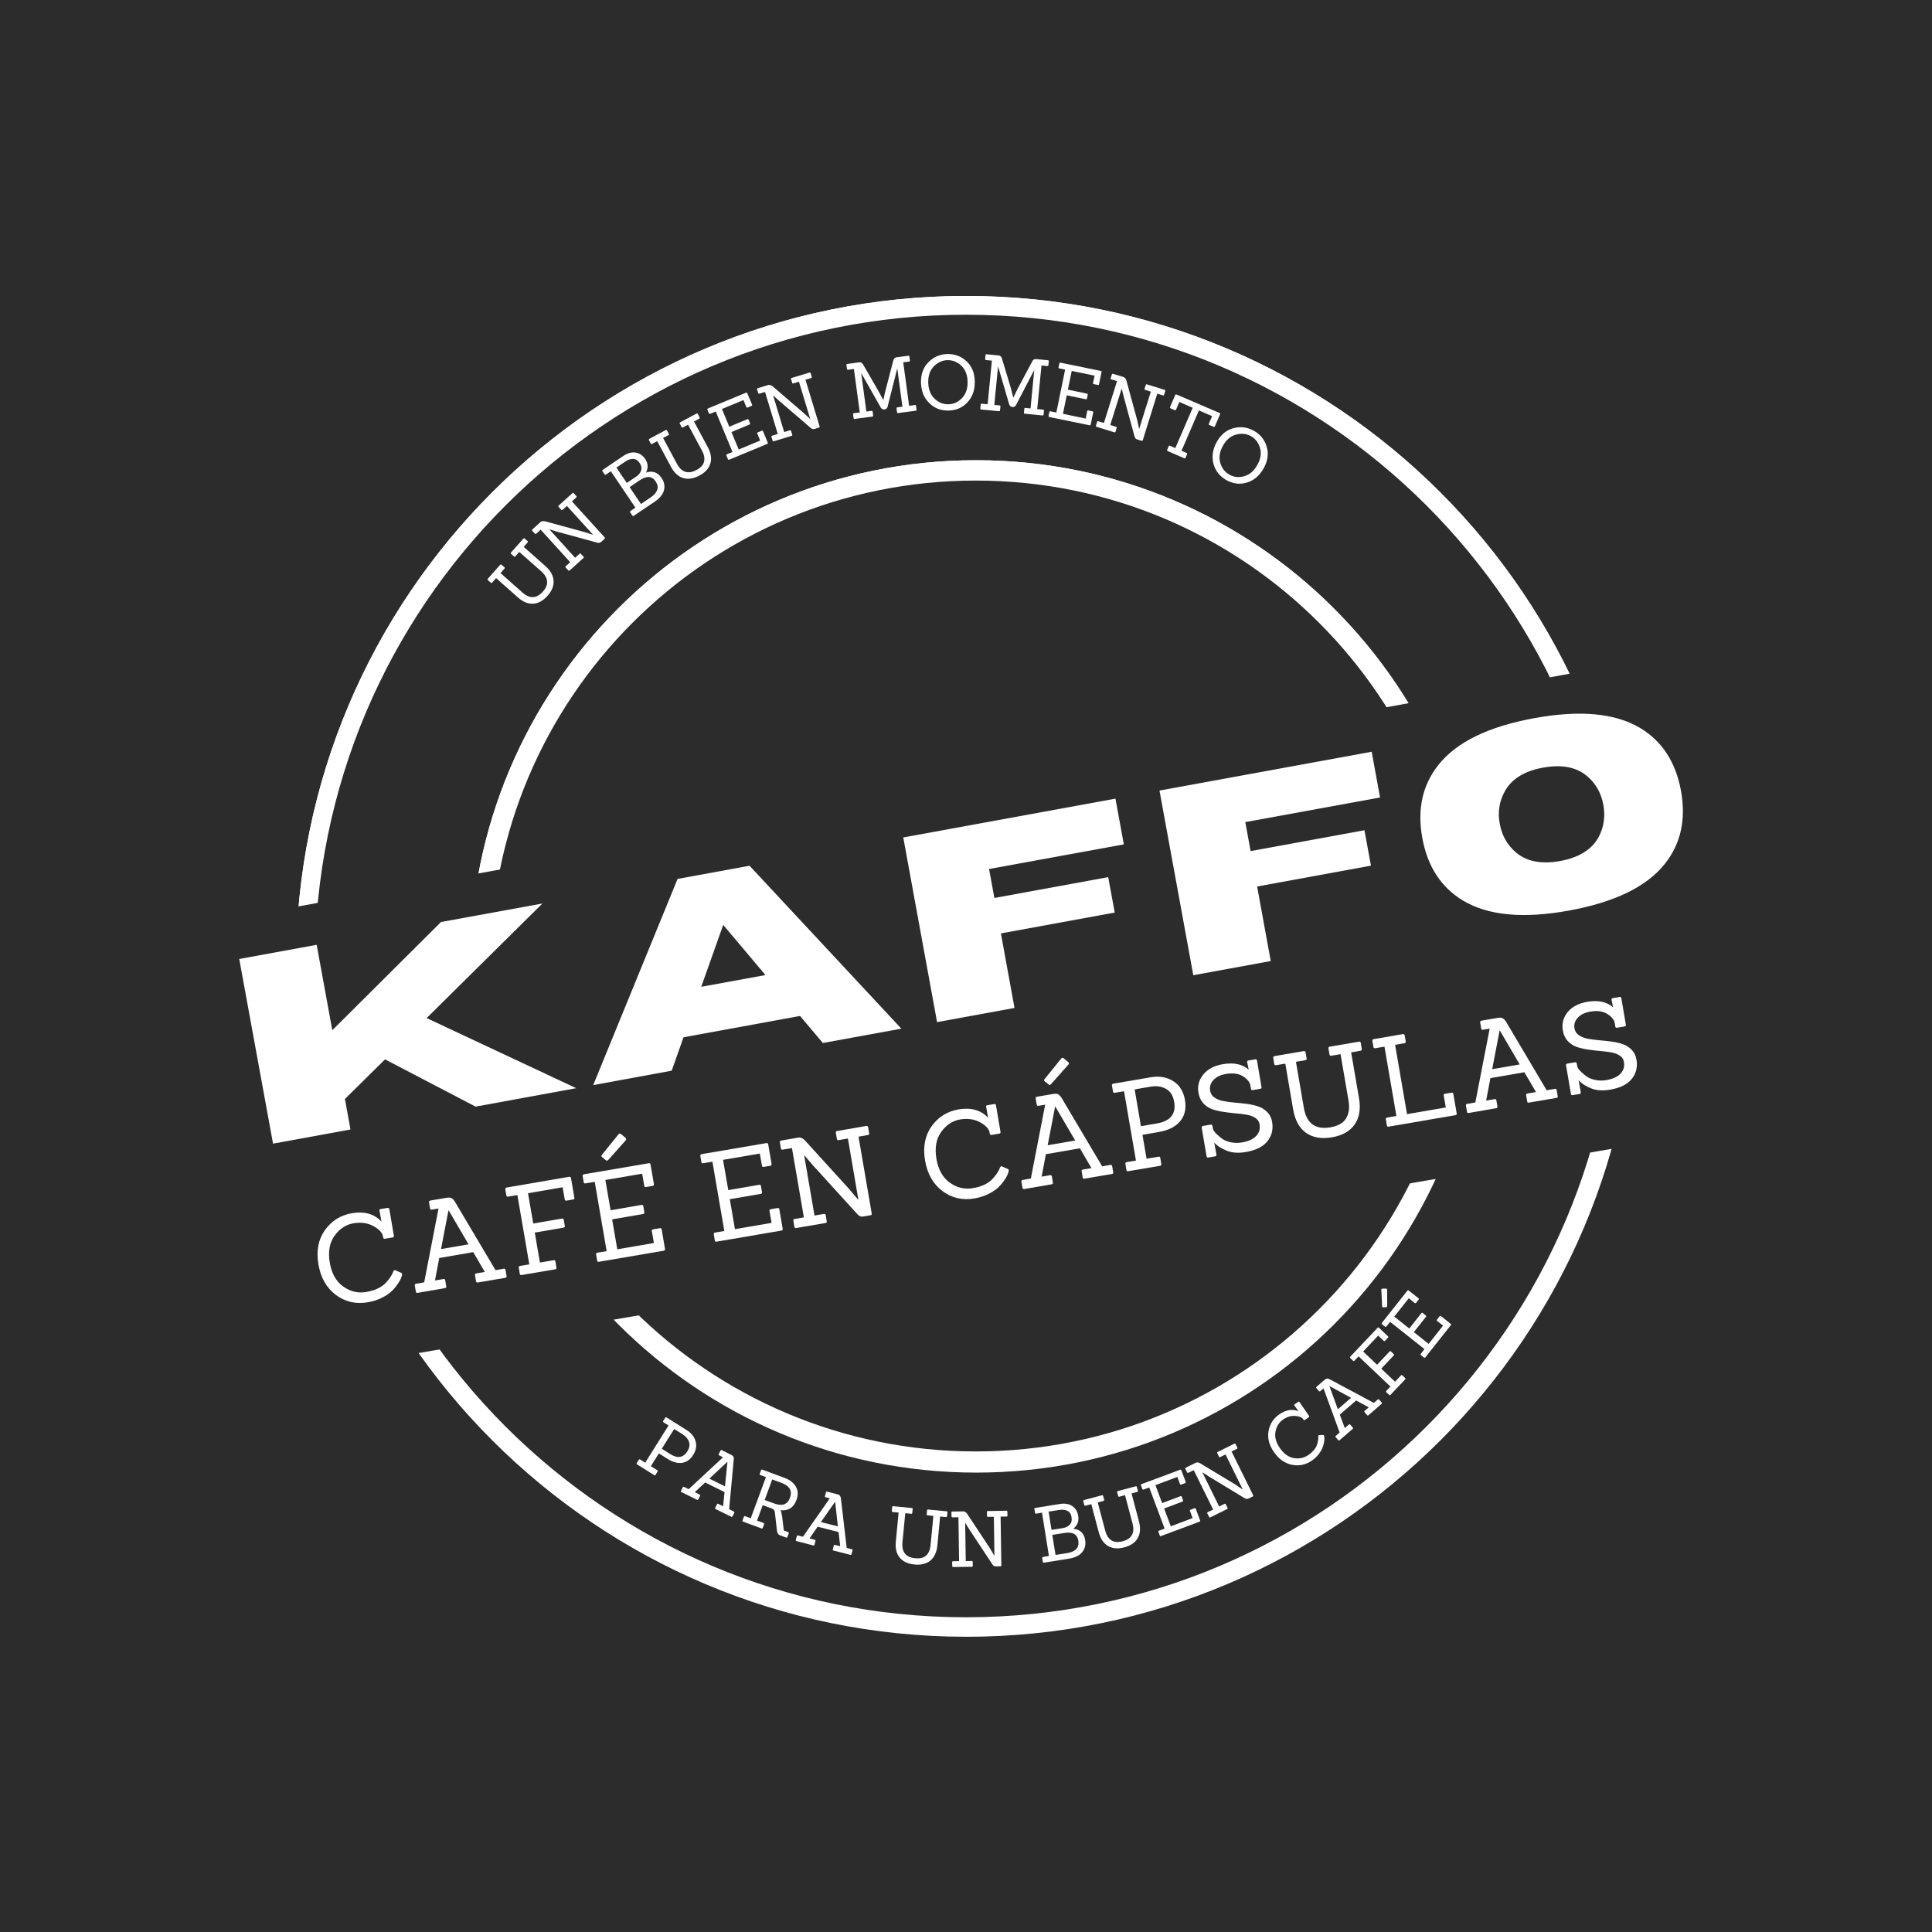 <svg className="logo-image" xmlns="http://www.w3.org/2000/svg" xmlns:xlink="http://www.w3.org/1999/xlink" width="100%" zoomAndPan="magnify" viewBox="0 0 375 375" height="100%" preserveAspectRatio="xMidYMid meet" version="1.0"><defs><g/><clipPath id="02d618a2ef"><path d="M 57.445 57.445 L 317.555 57.445 L 317.555 317.555 L 57.445 317.555 Z M 57.445 57.445 " clip-rule="nonzero"/></clipPath><clipPath id="7823b05b9f"><path d="M 187.5 57.445 C 115.672 57.445 57.445 115.672 57.445 187.5 C 57.445 259.328 115.672 317.555 187.5 317.555 C 259.328 317.555 317.555 259.328 317.555 187.5 C 317.555 115.672 259.328 57.445 187.5 57.445 " clip-rule="nonzero"/></clipPath><clipPath id="0a4b2093aa"><path d="M 57.445 57.445 L 317.695 57.445 L 317.695 317.695 L 57.445 317.695 Z M 57.445 57.445 " clip-rule="nonzero"/></clipPath><clipPath id="2026eec6b8"><path d="M 187.57 57.445 C 115.703 57.445 57.445 115.703 57.445 187.57 C 57.445 259.434 115.703 317.695 187.57 317.695 C 259.434 317.695 317.695 259.434 317.695 187.57 C 317.695 115.703 259.434 57.445 187.57 57.445 " clip-rule="nonzero"/></clipPath><clipPath id="5a18024ef4"><path d="M 61.09 61.09 L 313.91 61.09 L 313.91 313.91 L 61.09 313.91 Z M 61.09 61.09 " clip-rule="nonzero"/></clipPath><clipPath id="2dbbc0a827"><path d="M 187.5 61.09 C 117.688 61.09 61.09 117.688 61.09 187.5 C 61.09 257.312 117.688 313.91 187.5 313.91 C 257.312 313.91 313.91 257.312 313.91 187.5 C 313.91 117.688 257.312 61.09 187.5 61.09 " clip-rule="nonzero"/></clipPath><clipPath id="97d26e69c8"><path d="M 91.23 89.332 L 287.566 89.332 L 287.566 285.668 L 91.23 285.668 Z M 91.23 89.332 " clip-rule="nonzero"/></clipPath><clipPath id="a287e12c35"><path d="M 189.398 89.332 C 135.184 89.332 91.23 133.285 91.23 187.5 C 91.23 241.715 135.184 285.668 189.398 285.668 C 243.617 285.668 287.566 241.715 287.566 187.5 C 287.566 133.285 243.617 89.332 189.398 89.332 " clip-rule="nonzero"/></clipPath><clipPath id="b5bcea739f"><path d="M 91.23 89.332 L 287.73 89.332 L 287.73 285.832 L 91.23 285.832 Z M 91.23 89.332 " clip-rule="nonzero"/></clipPath><clipPath id="221cc08c8b"><path d="M 189.48 89.332 C 135.219 89.332 91.23 133.32 91.23 187.582 C 91.23 241.844 135.219 285.832 189.48 285.832 C 243.742 285.832 287.73 241.844 287.73 187.582 C 287.73 133.32 243.742 89.332 189.48 89.332 " clip-rule="nonzero"/></clipPath><clipPath id="89c61ec192"><path d="M 95.176 93.277 L 283.621 93.277 L 283.621 281.723 L 95.176 281.723 Z M 95.176 93.277 " clip-rule="nonzero"/></clipPath><clipPath id="3d2d7dc83f"><path d="M 189.398 93.277 C 137.363 93.277 95.176 135.461 95.176 187.5 C 95.176 239.539 137.363 281.723 189.398 281.723 C 241.438 281.723 283.621 239.539 283.621 187.5 C 283.621 135.461 241.438 93.277 189.398 93.277 " clip-rule="nonzero"/></clipPath></defs><rect x="-37.5" width="450" fill="#ffffff" y="-37.5" height="450" fill-opacity="1"/><rect x="-37.5" width="450" fill="#2c2c2c" y="-37.5" height="450" fill-opacity="1"/><g clip-path="url(#02d618a2ef)"><g clip-path="url(#7823b05b9f)"><path fill="#ffffff" d="M 57.445 57.445 L 317.555 57.445 L 317.555 317.555 L 57.445 317.555 Z M 57.445 57.445 " fill-opacity="1" fill-rule="nonzero"/></g></g><g clip-path="url(#0a4b2093aa)"><g clip-path="url(#2026eec6b8)"><path stroke-linecap="butt" transform="matrix(0.75, 0, 0, 0.75, 57.444, 57.444)" fill="none" stroke-linejoin="miter" d="M 173.407 0.001 C 77.636 0.001 0.001 77.636 0.001 173.407 C 0.001 269.173 77.636 346.814 173.407 346.814 C 269.173 346.814 346.814 269.173 346.814 173.407 C 346.814 77.636 269.173 0.001 173.407 0.001 " stroke="#ffffff" stroke-width="10" stroke-opacity="1" stroke-miterlimit="4"/></g></g><g clip-path="url(#5a18024ef4)"><g clip-path="url(#2dbbc0a827)"><path fill="#2c2c2c" d="M 61.09 61.09 L 313.91 61.09 L 313.91 313.91 L 61.09 313.91 Z M 61.09 61.09 " fill-opacity="1" fill-rule="nonzero"/></g></g><g fill="#ffffff" fill-opacity="1"><g transform="translate(102.152, 120.146)"><g><path d="M 2.938 -9.219 L -1.359 -13.016 L -2.125 -12.156 C -2.195 -12.062 -2.281 -12.055 -2.375 -12.141 L -2.953 -12.641 C -3.035 -12.711 -3.039 -12.797 -2.969 -12.891 L -0.578 -15.594 C -0.492 -15.688 -0.41 -15.695 -0.328 -15.625 L 0.25 -15.125 C 0.344 -15.039 0.348 -14.953 0.266 -14.859 L -0.5 -14 L 3.703 -10.281 C 4.703 -9.383 5.234 -8.438 5.297 -7.438 C 5.367 -6.445 4.977 -5.469 4.125 -4.5 C 3.27 -3.539 2.344 -3.031 1.344 -2.969 C 0.344 -2.906 -0.656 -3.32 -1.656 -4.219 L -5.859 -7.938 L -6.609 -7.078 C -6.703 -6.973 -6.797 -6.961 -6.891 -7.047 L -7.469 -7.547 C -7.551 -7.617 -7.547 -7.707 -7.453 -7.812 L -5.078 -10.516 C -4.992 -10.609 -4.91 -10.617 -4.828 -10.547 L -4.25 -10.047 C -4.156 -9.961 -4.148 -9.875 -4.234 -9.781 L -5 -8.906 L -0.766 -5.156 C 0.672 -3.883 2.004 -3.941 3.234 -5.328 C 3.848 -6.023 4.113 -6.703 4.031 -7.359 C 3.957 -8.016 3.594 -8.633 2.938 -9.219 Z M 2.938 -9.219 "/></g></g></g><g fill="#ffffff" fill-opacity="1"><g transform="translate(109.897, 111.341)"><g><path d="M 7.438 -6.75 L 6.844 -6.203 C 6.695 -6.078 6.562 -6.004 6.438 -5.984 C 6.312 -5.961 6.148 -5.977 5.953 -6.031 L -1.812 -8.156 L -3.188 -8.578 L -3.219 -8.547 L 1.734 -3.078 L 2.594 -3.859 C 2.688 -3.941 2.773 -3.938 2.859 -3.844 L 3.359 -3.297 C 3.441 -3.203 3.438 -3.113 3.344 -3.031 L 0.688 -0.625 C 0.582 -0.531 0.488 -0.531 0.406 -0.625 L -0.094 -1.172 C -0.176 -1.266 -0.164 -1.359 -0.062 -1.453 L 0.781 -2.219 L -4.953 -8.531 L -5.797 -7.766 C -5.898 -7.672 -5.992 -7.672 -6.078 -7.766 L -6.594 -8.328 C -6.664 -8.41 -6.648 -8.5 -6.547 -8.594 L -5 -10 C -4.781 -10.188 -4.477 -10.238 -4.094 -10.156 L 3.578 -8.062 L 5.172 -7.547 L 5.203 -7.562 L 0.141 -13.141 L -0.719 -12.375 C -0.801 -12.289 -0.883 -12.297 -0.969 -12.391 L -1.484 -12.953 C -1.555 -13.035 -1.551 -13.117 -1.469 -13.203 L 1.219 -15.625 C 1.301 -15.707 1.379 -15.707 1.453 -15.625 L 1.969 -15.062 C 2.051 -14.969 2.051 -14.879 1.969 -14.797 L 1.109 -14.031 L 7.469 -7.031 C 7.551 -6.938 7.539 -6.844 7.438 -6.75 Z M 7.438 -6.75 "/></g></g></g><g fill="#ffffff" fill-opacity="1"><g transform="translate(118.841, 103.407)"><g/></g></g><g fill="#ffffff" fill-opacity="1"><g transform="translate(122.253, 100.628)"><g><path d="M 4.781 -3.219 L 0.766 -0.516 C 0.648 -0.441 0.555 -0.457 0.484 -0.562 L 0.062 -1.188 C 0 -1.289 0.023 -1.379 0.141 -1.453 L 1.078 -2.094 L -3.688 -9.156 L -4.625 -8.516 C -4.738 -8.441 -4.832 -8.457 -4.906 -8.562 L -5.328 -9.188 C -5.391 -9.281 -5.363 -9.363 -5.25 -9.438 L -1.25 -12.141 C -0.414 -12.691 0.375 -12.906 1.125 -12.781 C 1.875 -12.664 2.492 -12.25 2.984 -11.531 C 3.547 -10.688 3.598 -9.812 3.141 -8.906 C 4.41 -9.312 5.414 -8.961 6.156 -7.859 C 6.676 -7.086 6.832 -6.297 6.625 -5.484 C 6.426 -4.672 5.812 -3.914 4.781 -3.219 Z M 2.156 -2.812 L 4.062 -4.094 C 4.719 -4.539 5.133 -5.023 5.312 -5.547 C 5.5 -6.066 5.395 -6.617 5 -7.203 C 4.301 -8.242 3.281 -8.316 1.938 -7.422 L -0.047 -6.078 Z M -0.594 -6.891 L 1.312 -8.172 C 1.738 -8.473 2.031 -8.852 2.188 -9.312 C 2.344 -9.77 2.242 -10.254 1.891 -10.766 C 1.547 -11.285 1.125 -11.547 0.625 -11.547 C 0.133 -11.555 -0.352 -11.395 -0.844 -11.062 L -2.609 -9.875 Z M -0.594 -6.891 "/></g></g></g><g fill="#ffffff" fill-opacity="1"><g transform="translate(130.316, 95.104)"><g><path d="M 5.953 -7.609 L 3.234 -12.672 L 2.219 -12.141 C 2.113 -12.078 2.035 -12.098 1.984 -12.203 L 1.625 -12.891 C 1.562 -12.984 1.582 -13.062 1.688 -13.125 L 4.875 -14.828 C 4.977 -14.879 5.062 -14.859 5.125 -14.766 L 5.484 -14.078 C 5.535 -13.973 5.508 -13.895 5.406 -13.844 L 4.391 -13.297 L 7.047 -8.344 C 7.68 -7.164 7.852 -6.098 7.562 -5.141 C 7.281 -4.18 6.57 -3.398 5.438 -2.797 C 4.301 -2.191 3.254 -2.031 2.297 -2.312 C 1.336 -2.602 0.539 -3.336 -0.094 -4.516 L -2.75 -9.469 L -3.75 -8.938 C -3.863 -8.875 -3.945 -8.895 -4 -9 L -4.359 -9.688 C -4.422 -9.781 -4.395 -9.859 -4.281 -9.922 L -1.109 -11.625 C -1.004 -11.676 -0.922 -11.656 -0.859 -11.562 L -0.5 -10.875 C -0.445 -10.77 -0.473 -10.691 -0.578 -10.641 L -1.609 -10.094 L 1.062 -5.109 C 1.969 -3.422 3.234 -3.008 4.859 -3.875 C 5.691 -4.32 6.188 -4.863 6.344 -5.5 C 6.5 -6.133 6.367 -6.836 5.953 -7.609 Z M 5.953 -7.609 "/></g></g></g><g fill="#ffffff" fill-opacity="1"><g transform="translate(140.708, 89.574)"><g><path d="M 8.203 -3.406 L 0.844 -0.359 C 0.719 -0.305 0.629 -0.336 0.578 -0.453 L 0.297 -1.141 C 0.242 -1.266 0.281 -1.352 0.406 -1.406 L 1.469 -1.844 L -1.781 -9.703 L -2.844 -9.266 C -2.969 -9.211 -3.055 -9.242 -3.109 -9.359 L -3.406 -10.062 C -3.445 -10.164 -3.406 -10.242 -3.281 -10.297 L 4.078 -13.344 C 4.203 -13.395 4.285 -13.367 4.328 -13.266 L 5.266 -11.031 C 5.305 -10.914 5.266 -10.832 5.141 -10.781 L 4.391 -10.469 C 4.273 -10.414 4.195 -10.445 4.156 -10.562 L 3.594 -11.922 L -0.578 -10.188 L 0.844 -6.75 L 4.344 -8.203 C 4.457 -8.254 4.535 -8.227 4.578 -8.125 L 4.875 -7.422 C 4.914 -7.305 4.879 -7.223 4.766 -7.172 L 1.266 -5.719 L 2.672 -2.328 L 6.844 -4.062 L 6.281 -5.406 C 6.238 -5.52 6.273 -5.602 6.391 -5.656 L 7.141 -5.969 C 7.266 -6.02 7.348 -5.988 7.391 -5.875 L 8.312 -3.656 C 8.363 -3.539 8.328 -3.457 8.203 -3.406 Z M 8.203 -3.406 "/></g></g></g><g fill="#ffffff" fill-opacity="1"><g transform="translate(149.322, 85.91)"><g><path d="M 9.609 -2.906 L 8.844 -2.672 C 8.656 -2.617 8.5 -2.609 8.375 -2.641 C 8.25 -2.68 8.113 -2.77 7.969 -2.906 L 1.875 -8.141 L 0.781 -9.125 L 0.75 -9.109 L 2.891 -2.047 L 4 -2.391 C 4.113 -2.422 4.191 -2.375 4.234 -2.25 L 4.453 -1.531 C 4.484 -1.414 4.441 -1.344 4.328 -1.312 L 0.875 -0.266 C 0.75 -0.223 0.672 -0.258 0.641 -0.375 L 0.422 -1.094 C 0.379 -1.219 0.422 -1.301 0.547 -1.344 L 1.641 -1.672 L -0.828 -9.828 L -1.922 -9.5 C -2.047 -9.457 -2.125 -9.492 -2.156 -9.609 L -2.375 -10.344 C -2.414 -10.445 -2.375 -10.52 -2.25 -10.562 L -0.234 -11.172 C 0.047 -11.254 0.344 -11.172 0.656 -10.922 L 6.688 -5.734 L 7.922 -4.594 L 7.938 -4.609 L 5.75 -11.828 L 4.656 -11.484 C 4.539 -11.453 4.469 -11.492 4.438 -11.609 L 4.219 -12.344 C 4.176 -12.445 4.211 -12.516 4.328 -12.547 L 7.797 -13.594 C 7.898 -13.633 7.973 -13.602 8.016 -13.5 L 8.234 -12.766 C 8.266 -12.648 8.227 -12.57 8.125 -12.531 L 7.016 -12.203 L 9.766 -3.141 C 9.797 -3.023 9.742 -2.945 9.609 -2.906 Z M 9.609 -2.906 "/></g></g></g><g fill="#ffffff" fill-opacity="1"><g transform="translate(160.803, 82.574)"><g/></g></g><g fill="#ffffff" fill-opacity="1"><g transform="translate(164.991, 81.44)"><g><path d="M 12.781 -1.719 L 9.344 -1.266 C 9.219 -1.242 9.145 -1.297 9.125 -1.422 L 9.031 -2.156 C 9.008 -2.281 9.062 -2.352 9.188 -2.375 L 10.172 -2.5 L 9.172 -9.906 L 9.156 -9.906 L 7.297 -2.516 C 7.211 -2.191 7.008 -2.008 6.688 -1.969 C 6.375 -1.926 6.133 -2.047 5.969 -2.328 L 2.203 -8.969 L 2.172 -8.969 L 3.172 -1.562 L 4.156 -1.688 C 4.289 -1.707 4.367 -1.656 4.391 -1.531 L 4.484 -0.797 C 4.504 -0.672 4.445 -0.598 4.312 -0.578 L 0.906 -0.125 C 0.781 -0.102 0.707 -0.156 0.688 -0.281 L 0.594 -1.016 C 0.57 -1.141 0.625 -1.211 0.75 -1.234 L 1.891 -1.391 L 0.75 -9.828 L -0.391 -9.672 C -0.516 -9.648 -0.582 -9.703 -0.594 -9.828 L -0.703 -10.594 C -0.711 -10.707 -0.656 -10.773 -0.531 -10.797 L 1.75 -11.109 C 2.094 -11.148 2.352 -11.016 2.531 -10.703 L 5.453 -5.641 L 6.422 -3.859 L 6.484 -3.859 C 6.648 -4.68 6.797 -5.328 6.922 -5.797 L 8.406 -11.5 C 8.488 -11.844 8.707 -12.039 9.062 -12.094 L 11.344 -12.391 C 11.445 -12.41 11.504 -12.363 11.516 -12.25 L 11.625 -11.484 C 11.633 -11.359 11.586 -11.285 11.484 -11.266 L 10.328 -11.109 L 11.469 -2.672 L 12.625 -2.828 C 12.727 -2.848 12.789 -2.797 12.812 -2.672 L 12.906 -1.938 C 12.926 -1.812 12.883 -1.738 12.781 -1.719 Z M 12.781 -1.719 "/></g></g></g><g fill="#ffffff" fill-opacity="1"><g transform="translate(178.152, 79.688)"><g><path d="M 11.047 -5.641 C 11.078 -3.992 10.609 -2.648 9.641 -1.609 C 8.68 -0.566 7.453 -0.031 5.953 0 C 4.461 0.031 3.207 -0.461 2.188 -1.484 C 1.164 -2.504 0.641 -3.832 0.609 -5.469 C 0.586 -7.102 1.082 -8.422 2.094 -9.422 C 3.102 -10.43 4.32 -10.945 5.75 -10.969 C 7.176 -11 8.41 -10.531 9.453 -9.562 C 10.492 -8.594 11.023 -7.285 11.047 -5.641 Z M 3.234 -2.312 C 4.016 -1.562 4.914 -1.195 5.938 -1.219 C 6.957 -1.238 7.836 -1.641 8.578 -2.422 C 9.328 -3.203 9.688 -4.258 9.656 -5.594 C 9.633 -6.926 9.227 -7.961 8.438 -8.703 C 7.645 -9.441 6.754 -9.801 5.766 -9.781 C 4.773 -9.758 3.895 -9.363 3.125 -8.594 C 2.363 -7.832 1.992 -6.785 2.016 -5.453 C 2.047 -4.117 2.453 -3.07 3.234 -2.312 Z M 3.234 -2.312 "/></g></g></g><g fill="#ffffff" fill-opacity="1"><g transform="translate(189.542, 79.392)"><g><path d="M 12.828 1.25 L 9.375 0.906 C 9.25 0.895 9.191 0.828 9.203 0.703 L 9.281 -0.047 C 9.289 -0.172 9.359 -0.227 9.484 -0.219 L 10.484 -0.109 L 11.203 -7.531 L 11.188 -7.547 L 7.672 -0.781 C 7.523 -0.488 7.289 -0.359 6.969 -0.391 C 6.656 -0.422 6.445 -0.594 6.344 -0.906 L 4.203 -8.219 L 4.172 -8.219 L 3.453 -0.797 L 4.453 -0.703 C 4.586 -0.691 4.648 -0.625 4.641 -0.5 L 4.562 0.25 C 4.551 0.375 4.477 0.43 4.344 0.422 L 0.922 0.094 C 0.785 0.07 0.723 0 0.734 -0.125 L 0.812 -0.875 C 0.82 -1 0.895 -1.051 1.031 -1.031 L 2.156 -0.922 L 2.984 -9.391 L 1.859 -9.5 C 1.723 -9.52 1.66 -9.594 1.672 -9.719 L 1.75 -10.484 C 1.758 -10.598 1.832 -10.645 1.969 -10.625 L 4.25 -10.406 C 4.594 -10.375 4.816 -10.188 4.922 -9.844 L 6.609 -4.25 L 7.125 -2.281 L 7.188 -2.281 C 7.539 -3.039 7.832 -3.641 8.062 -4.078 L 10.828 -9.266 C 10.984 -9.586 11.238 -9.727 11.594 -9.688 L 13.875 -9.469 C 13.988 -9.457 14.039 -9.395 14.031 -9.281 L 13.953 -8.516 C 13.941 -8.391 13.879 -8.332 13.766 -8.344 L 12.609 -8.453 L 11.781 0.016 L 12.938 0.125 C 13.051 0.133 13.102 0.203 13.094 0.328 L 13.016 1.078 C 13.004 1.203 12.941 1.258 12.828 1.25 Z M 12.828 1.25 "/></g></g></g><g fill="#ffffff" fill-opacity="1"><g transform="translate(202.786, 80.761)"><g><path d="M 8.688 1.781 L 0.906 0.188 C 0.77 0.156 0.711 0.078 0.734 -0.047 L 0.891 -0.781 C 0.922 -0.906 1.004 -0.953 1.141 -0.922 L 2.25 -0.688 L 3.953 -9.016 L 2.844 -9.25 C 2.707 -9.281 2.656 -9.359 2.688 -9.484 L 2.844 -10.234 C 2.863 -10.348 2.941 -10.391 3.078 -10.359 L 10.859 -8.766 C 10.992 -8.734 11.051 -8.66 11.031 -8.547 L 10.531 -6.172 C 10.508 -6.055 10.43 -6.016 10.297 -6.047 L 9.5 -6.203 C 9.395 -6.223 9.352 -6.289 9.375 -6.406 L 9.672 -7.844 L 5.234 -8.766 L 4.484 -5.125 L 8.203 -4.359 C 8.316 -4.328 8.363 -4.254 8.344 -4.141 L 8.188 -3.391 C 8.164 -3.273 8.098 -3.234 7.984 -3.266 L 4.266 -4.031 L 3.531 -0.438 L 7.953 0.484 L 8.234 -0.953 C 8.266 -1.066 8.336 -1.113 8.453 -1.094 L 9.25 -0.938 C 9.383 -0.906 9.438 -0.832 9.406 -0.719 L 8.922 1.641 C 8.898 1.766 8.82 1.812 8.688 1.781 Z M 8.688 1.781 "/></g></g></g><g fill="#ffffff" fill-opacity="1"><g transform="translate(211.971, 82.565)"><g><path d="M 9.594 2.984 L 8.812 2.75 C 8.633 2.695 8.504 2.617 8.422 2.516 C 8.336 2.41 8.27 2.258 8.219 2.062 L 6.109 -5.688 L 5.766 -7.094 L 5.734 -7.109 L 3.531 -0.078 L 4.641 0.266 C 4.754 0.305 4.797 0.391 4.766 0.516 L 4.547 1.234 C 4.504 1.348 4.426 1.383 4.312 1.344 L 0.875 0.281 C 0.75 0.238 0.707 0.16 0.75 0.047 L 0.969 -0.672 C 1 -0.797 1.078 -0.836 1.203 -0.797 L 2.297 -0.469 L 4.844 -8.594 L 3.75 -8.922 C 3.625 -8.961 3.578 -9.039 3.609 -9.156 L 3.844 -9.891 C 3.875 -10.004 3.953 -10.039 4.078 -10 L 6.078 -9.391 C 6.359 -9.297 6.555 -9.055 6.672 -8.672 L 8.766 -1 L 9.125 0.641 L 9.156 0.641 L 11.406 -6.547 L 10.297 -6.891 C 10.191 -6.922 10.156 -6.992 10.188 -7.109 L 10.422 -7.844 C 10.453 -7.957 10.52 -8 10.625 -7.969 L 14.094 -6.891 C 14.195 -6.848 14.234 -6.77 14.203 -6.656 L 13.969 -5.922 C 13.938 -5.805 13.867 -5.77 13.766 -5.812 L 12.656 -6.156 L 9.844 2.875 C 9.801 2.988 9.719 3.023 9.594 2.984 Z M 9.594 2.984 "/></g></g></g><g fill="#ffffff" fill-opacity="1"><g transform="translate(223.27, 86.103)"><g><path d="M 6.594 2.844 L 3.375 1.453 C 3.258 1.398 3.227 1.316 3.281 1.203 L 3.578 0.516 C 3.617 0.398 3.695 0.367 3.812 0.422 L 4.859 0.875 L 8.234 -6.953 L 5.641 -8.078 L 5.016 -6.625 C 4.961 -6.488 4.867 -6.445 4.734 -6.5 L 3.969 -6.828 C 3.832 -6.891 3.789 -6.988 3.844 -7.125 L 4.844 -9.438 C 4.895 -9.551 4.988 -9.578 5.125 -9.516 L 13.422 -5.953 C 13.555 -5.891 13.598 -5.801 13.547 -5.688 L 12.547 -3.375 C 12.492 -3.238 12.398 -3.203 12.266 -3.266 L 11.484 -3.594 C 11.359 -3.645 11.32 -3.738 11.375 -3.875 L 12 -5.328 L 9.438 -6.438 L 6.062 1.391 L 7.031 1.812 C 7.145 1.863 7.18 1.945 7.141 2.062 L 6.844 2.75 C 6.789 2.863 6.707 2.895 6.594 2.844 Z M 6.594 2.844 "/></g></g></g><g fill="#ffffff" fill-opacity="1"><g transform="translate(232.892, 90.193)"><g><path d="M 12.391 0.688 C 11.586 2.125 10.504 3.051 9.141 3.469 C 7.785 3.883 6.457 3.727 5.156 3 C 3.852 2.27 3.016 1.207 2.641 -0.188 C 2.273 -1.582 2.488 -2.992 3.281 -4.422 C 4.082 -5.848 5.172 -6.738 6.547 -7.094 C 7.93 -7.445 9.242 -7.273 10.484 -6.578 C 11.734 -5.879 12.562 -4.852 12.969 -3.5 C 13.383 -2.145 13.191 -0.75 12.391 0.688 Z M 3.953 -0.375 C 4.254 0.664 4.848 1.438 5.734 1.938 C 6.629 2.438 7.594 2.535 8.625 2.234 C 9.664 1.941 10.508 1.211 11.156 0.047 C 11.812 -1.117 11.984 -2.219 11.672 -3.25 C 11.367 -4.289 10.785 -5.051 9.922 -5.531 C 9.055 -6.02 8.098 -6.125 7.047 -5.844 C 5.992 -5.57 5.141 -4.852 4.484 -3.688 C 3.836 -2.52 3.66 -1.414 3.953 -0.375 Z M 3.953 -0.375 "/></g></g></g><g clip-path="url(#97d26e69c8)"><g clip-path="url(#a287e12c35)"><path fill="#ffffff" d="M 91.23 89.332 L 287.566 89.332 L 287.566 285.668 L 91.23 285.668 Z M 91.23 89.332 " fill-opacity="1" fill-rule="nonzero"/></g></g><g clip-path="url(#b5bcea739f)"><g clip-path="url(#221cc08c8b)"><path stroke-linecap="butt" transform="matrix(0.751, 0, 0, 0.751, 91.232, 89.333)" fill="none" stroke-linejoin="miter" d="M 130.881 -0.001 C 58.596 -0.001 -0.002 58.597 -0.002 130.882 C -0.002 203.166 58.596 261.764 130.881 261.764 C 203.165 261.764 261.763 203.166 261.763 130.882 C 261.763 58.597 203.165 -0.001 130.881 -0.001 " stroke="#ffffff" stroke-width="10" stroke-opacity="1" stroke-miterlimit="4"/></g></g><g clip-path="url(#89c61ec192)"><g clip-path="url(#3d2d7dc83f)"><path fill="#2c2c2c" d="M 95.176 93.277 L 283.621 93.277 L 283.621 281.723 L 95.176 281.723 Z M 95.176 93.277 " fill-opacity="1" fill-rule="nonzero"/></g></g><path fill="#2c2c2c" d="M 42.051 178.836 L 322.129 127.57 C 325.242 127 328.227 129.066 328.797 132.18 L 337.051 177.293 C 337.621 180.406 335.562 183.395 332.453 183.961 L 52.371 235.227 C 50.879 235.5 49.336 235.168 48.086 234.305 C 46.836 233.441 45.98 232.113 45.707 230.621 L 37.449 185.508 C 36.879 182.391 38.941 179.406 42.051 178.836 " fill-opacity="1" fill-rule="nonzero"/><g fill="#ffffff" fill-opacity="1"><g transform="translate(48.998, 222.716)"><g><path d="M 62.844 -11.5 L 43.312 -7.922 L 25.734 -17.094 L 17.953 -9.406 L 19.031 -3.484 L 4 -0.734 L -2.562 -36.578 L 12.469 -39.328 L 15.5 -22.75 L 36.594 -43.75 L 56.281 -47.344 L 33.812 -25.109 Z M 62.844 -11.5 "/></g></g></g><g fill="#ffffff" fill-opacity="1"><g transform="translate(114.765, 210.679)"><g><path d="M 60.188 -11.016 L 44.953 -8.234 L 40.516 -13.484 L 17.906 -9.344 L 15.609 -2.859 L 0.375 -0.062 L 16.75 -40.078 L 30.719 -42.641 Z M 33.812 -21.422 L 25.609 -31.156 L 21.344 -19.141 Z M 33.812 -21.422 "/></g></g></g><g fill="#ffffff" fill-opacity="1"><g transform="translate(177.884, 199.126)"><g><path d="M 19.031 -3.484 L 4 -0.734 L -2.562 -36.578 L 38.625 -44.109 L 40.25 -35.234 L 14.094 -30.453 L 15.125 -24.828 L 37.219 -28.875 L 38.484 -22 L 16.391 -17.953 Z M 19.031 -3.484 "/></g></g></g><g fill="#ffffff" fill-opacity="1"><g transform="translate(227.617, 190.023)"><g><path d="M 19.031 -3.484 L 4 -0.734 L -2.562 -36.578 L 38.625 -44.109 L 40.25 -35.234 L 14.094 -30.453 L 15.125 -24.828 L 37.219 -28.875 L 38.484 -22 L 16.391 -17.953 Z M 19.031 -3.484 "/></g></g></g><g fill="#ffffff" fill-opacity="1"><g transform="translate(277.35, 180.92)"><g><path d="M 27.234 -4.188 C 18.379 -2.57 11.531 -3.203 6.688 -6.078 C 2.395 -8.629 -0.258 -12.691 -1.281 -18.266 C -2.301 -23.828 -1.254 -28.562 1.859 -32.469 C 5.367 -36.883 11.551 -39.898 20.406 -41.516 C 29.27 -43.141 36.125 -42.516 40.969 -39.641 C 45.25 -37.078 47.898 -33.016 48.922 -27.453 C 49.941 -21.879 48.898 -17.145 45.797 -13.25 C 42.285 -8.832 36.098 -5.812 27.234 -4.188 Z M 25.469 -13.797 C 29.094 -14.461 31.57 -15.988 32.906 -18.375 C 33.957 -20.32 34.273 -22.43 33.859 -24.703 C 33.441 -26.984 32.398 -28.832 30.734 -30.25 C 28.641 -32.031 25.781 -32.586 22.156 -31.922 C 18.531 -31.266 16.055 -29.734 14.734 -27.328 C 13.66 -25.398 13.332 -23.297 13.75 -21.016 C 14.164 -18.742 15.219 -16.891 16.906 -15.453 C 18.988 -13.691 21.844 -13.141 25.469 -13.797 Z M 25.469 -13.797 "/></g></g></g><path fill="#2c2c2c" d="M 57.746 225.707 L 314.586 181.754 C 317.227 181.301 319.938 181.914 322.125 183.461 C 324.309 185.004 325.793 187.355 326.242 189.992 L 329.645 209.879 C 330.098 212.516 329.48 215.223 327.934 217.406 C 326.387 219.59 324.031 221.07 321.391 221.523 L 64.555 265.48 C 59.055 266.418 53.836 262.73 52.895 257.238 L 49.492 237.355 C 48.551 231.863 52.246 226.648 57.746 225.707 " fill-opacity="1" fill-rule="nonzero"/><g fill="#ffffff" fill-opacity="1"><g transform="translate(62.134, 254.175)"><g><path d="M 15.766 -7.109 C 15.848 -7.055 15.895 -6.984 15.906 -6.891 C 15.926 -6.805 15.91 -6.68 15.859 -6.516 C 15.816 -6.359 15.734 -6.141 15.609 -5.859 C 15.484 -5.586 15.242 -5.203 14.891 -4.703 C 14.535 -4.211 14.133 -3.77 13.688 -3.375 C 13.238 -2.977 12.617 -2.586 11.828 -2.203 C 11.047 -1.828 10.18 -1.562 9.234 -1.406 C 6.93 -1.008 4.875 -1.484 3.062 -2.828 C 1.25 -4.18 0.117 -6.16 -0.328 -8.766 C -0.773 -11.367 -0.359 -13.578 0.922 -15.391 C 2.211 -17.203 3.957 -18.301 6.156 -18.688 C 8.594 -19.102 10.508 -18.562 11.906 -17.062 L 11.531 -19.156 C 11.469 -19.344 11.539 -19.457 11.75 -19.5 L 13.078 -19.719 C 13.285 -19.75 13.406 -19.664 13.438 -19.469 L 14.312 -14.328 C 14.352 -14.129 14.27 -14.016 14.062 -13.984 L 12.578 -13.734 C 12.391 -13.703 12.273 -13.785 12.234 -13.984 L 12.203 -14.188 C 12.078 -14.914 11.457 -15.582 10.344 -16.188 C 9.227 -16.801 7.938 -16.984 6.469 -16.734 C 5 -16.484 3.773 -15.676 2.797 -14.312 C 1.828 -12.957 1.52 -11.219 1.875 -9.094 C 2.238 -6.977 3.113 -5.43 4.5 -4.453 C 5.883 -3.473 7.367 -3.125 8.953 -3.406 C 10.68 -3.695 11.973 -4.316 12.828 -5.266 C 13.492 -5.992 13.957 -6.703 14.219 -7.391 C 14.301 -7.641 14.445 -7.707 14.656 -7.594 Z M 15.766 -7.109 "/></g></g></g><g fill="#ffffff" fill-opacity="1"><g transform="translate(79.914, 251.132)"><g><path d="M 18.172 -3.109 L 12.828 -2.203 C 12.629 -2.16 12.516 -2.234 12.484 -2.422 L 12.281 -3.641 C 12.25 -3.816 12.332 -3.926 12.531 -3.969 L 14.188 -4.25 L 11.938 -8.094 L 5.344 -6.953 L 4.516 -2.594 L 6.156 -2.875 C 6.352 -2.906 6.469 -2.832 6.5 -2.656 L 6.703 -1.438 C 6.734 -1.25 6.648 -1.141 6.453 -1.109 L 1.141 -0.188 C 0.941 -0.156 0.828 -0.234 0.797 -0.422 L 0.594 -1.641 C 0.562 -1.816 0.645 -1.922 0.844 -1.953 L 2.422 -2.234 L 5.203 -16.562 L 3.922 -16.344 C 3.711 -16.301 3.594 -16.375 3.562 -16.562 L 3.359 -17.75 C 3.328 -17.945 3.414 -18.066 3.625 -18.109 L 6.844 -18.656 C 7.219 -18.719 7.516 -18.688 7.734 -18.562 C 7.961 -18.438 8.18 -18.207 8.391 -17.875 L 16.266 -4.594 L 17.875 -4.875 C 18.062 -4.906 18.172 -4.832 18.203 -4.656 L 18.406 -3.438 C 18.438 -3.25 18.359 -3.141 18.172 -3.109 Z M 11.031 -9.609 L 7.188 -16.172 L 7.125 -16.156 L 5.688 -8.688 Z M 11.031 -9.609 "/></g></g></g><g fill="#ffffff" fill-opacity="1"><g transform="translate(99.799, 247.729)"><g><path d="M 7.984 -1.359 L 1.453 -0.25 C 1.242 -0.207 1.125 -0.281 1.094 -0.469 L 0.891 -1.688 C 0.859 -1.863 0.945 -1.973 1.156 -2.016 L 2.938 -2.312 L 0.625 -15.766 L -1.156 -15.469 C -1.363 -15.426 -1.484 -15.5 -1.516 -15.688 L -1.719 -16.875 C -1.75 -17.07 -1.66 -17.191 -1.453 -17.234 L 10.672 -19.312 C 10.879 -19.344 11 -19.258 11.031 -19.062 L 11.688 -15.266 C 11.719 -15.055 11.629 -14.938 11.422 -14.906 L 10.156 -14.688 C 9.957 -14.656 9.844 -14.742 9.812 -14.953 L 9.406 -17.281 L 2.688 -16.125 L 3.703 -10.25 L 9.266 -11.203 C 9.473 -11.234 9.594 -11.156 9.625 -10.969 L 9.828 -9.766 C 9.859 -9.578 9.77 -9.469 9.562 -9.438 L 4 -8.484 L 5 -2.672 L 7.688 -3.125 C 7.863 -3.156 7.969 -3.082 8 -2.906 L 8.203 -1.688 C 8.234 -1.5 8.16 -1.391 7.984 -1.359 Z M 7.984 -1.359 "/></g></g></g><g fill="#ffffff" fill-opacity="1"><g transform="translate(114.814, 245.159)"><g><path d="M 5.25 -25.016 C 5.301 -25.086 5.367 -25.129 5.453 -25.141 C 5.535 -25.148 5.625 -25.117 5.719 -25.047 L 6.609 -24.297 C 6.754 -24.148 6.766 -23.992 6.641 -23.828 L 3.219 -19.984 C 3.051 -19.848 2.898 -19.844 2.766 -19.969 L 2.062 -20.562 C 1.883 -20.707 1.875 -20.859 2.031 -21.016 Z M 14 -2.391 L 1.453 -0.25 C 1.242 -0.207 1.125 -0.281 1.094 -0.469 L 0.891 -1.688 C 0.859 -1.863 0.945 -1.973 1.156 -2.016 L 2.938 -2.312 L 0.625 -15.766 L -1.156 -15.469 C -1.363 -15.426 -1.484 -15.5 -1.516 -15.688 L -1.719 -16.875 C -1.75 -17.07 -1.66 -17.191 -1.453 -17.234 L 11.094 -19.375 C 11.301 -19.414 11.422 -19.336 11.453 -19.141 L 12.109 -15.344 C 12.141 -15.133 12.051 -15.008 11.844 -14.969 L 10.562 -14.75 C 10.375 -14.719 10.266 -14.805 10.234 -15.016 L 9.828 -17.344 L 2.688 -16.125 L 3.703 -10.25 L 9.688 -11.281 C 9.895 -11.312 10.016 -11.234 10.047 -11.047 L 10.25 -9.844 C 10.281 -9.656 10.191 -9.547 9.984 -9.516 L 4 -8.484 L 5 -2.672 L 12.109 -3.891 L 11.703 -6.219 C 11.672 -6.406 11.758 -6.516 11.969 -6.547 L 13.25 -6.766 C 13.457 -6.805 13.578 -6.734 13.609 -6.547 L 14.266 -2.734 C 14.297 -2.547 14.207 -2.43 14 -2.391 Z M 14 -2.391 "/></g></g></g><g fill="#ffffff" fill-opacity="1"><g transform="translate(130.254, 242.517)"><g/></g></g><g fill="#ffffff" fill-opacity="1"><g transform="translate(137.654, 241.25)"><g><path d="M 14 -2.391 L 1.453 -0.25 C 1.242 -0.207 1.125 -0.281 1.094 -0.469 L 0.891 -1.688 C 0.859 -1.863 0.945 -1.973 1.156 -2.016 L 2.938 -2.312 L 0.625 -15.766 L -1.156 -15.469 C -1.363 -15.426 -1.484 -15.5 -1.516 -15.688 L -1.719 -16.875 C -1.75 -17.07 -1.66 -17.191 -1.453 -17.234 L 11.094 -19.375 C 11.301 -19.414 11.422 -19.336 11.453 -19.141 L 12.109 -15.344 C 12.141 -15.133 12.051 -15.008 11.844 -14.969 L 10.562 -14.75 C 10.375 -14.719 10.266 -14.805 10.234 -15.016 L 9.828 -17.344 L 2.688 -16.125 L 3.703 -10.25 L 9.688 -11.281 C 9.895 -11.312 10.016 -11.234 10.047 -11.047 L 10.25 -9.844 C 10.281 -9.656 10.191 -9.547 9.984 -9.516 L 4 -8.484 L 5 -2.672 L 12.109 -3.891 L 11.703 -6.219 C 11.672 -6.406 11.758 -6.516 11.969 -6.547 L 13.25 -6.766 C 13.457 -6.805 13.578 -6.734 13.609 -6.547 L 14.266 -2.734 C 14.297 -2.547 14.207 -2.43 14 -2.391 Z M 14 -2.391 "/></g></g></g><g fill="#ffffff" fill-opacity="1"><g transform="translate(153.094, 238.608)"><g><path d="M 15.844 -2.719 L 14.562 -2.5 C 14.27 -2.445 14.023 -2.461 13.828 -2.547 C 13.629 -2.641 13.438 -2.797 13.25 -3.016 L 4.578 -12.547 L 3.047 -14.344 L 3 -14.328 L 5 -2.672 L 6.812 -2.984 C 7.02 -3.016 7.141 -2.941 7.172 -2.766 L 7.375 -1.547 C 7.406 -1.359 7.316 -1.25 7.109 -1.219 L 1.453 -0.25 C 1.242 -0.207 1.125 -0.281 1.094 -0.469 L 0.891 -1.688 C 0.859 -1.863 0.945 -1.973 1.156 -2.016 L 2.938 -2.312 L 0.625 -15.766 L -1.156 -15.469 C -1.363 -15.426 -1.484 -15.5 -1.516 -15.688 L -1.719 -16.875 C -1.75 -17.07 -1.66 -17.191 -1.453 -17.234 L 1.859 -17.797 C 2.305 -17.879 2.75 -17.68 3.188 -17.203 L 11.734 -7.812 L 13.469 -5.75 L 13.516 -5.75 L 11.484 -17.625 L 9.672 -17.312 C 9.484 -17.281 9.375 -17.359 9.344 -17.547 L 9.141 -18.734 C 9.109 -18.93 9.188 -19.047 9.375 -19.078 L 15.062 -20.062 C 15.258 -20.094 15.375 -20.008 15.406 -19.812 L 15.609 -18.625 C 15.641 -18.438 15.555 -18.328 15.359 -18.297 L 13.547 -17.984 L 16.109 -3.047 C 16.141 -2.859 16.051 -2.75 15.844 -2.719 Z M 15.844 -2.719 "/></g></g></g><g fill="#ffffff" fill-opacity="1"><g transform="translate(172.483, 235.29)"><g/></g></g><g fill="#ffffff" fill-opacity="1"><g transform="translate(179.883, 234.023)"><g><path d="M 15.766 -7.109 C 15.848 -7.055 15.895 -6.984 15.906 -6.891 C 15.926 -6.805 15.91 -6.68 15.859 -6.516 C 15.816 -6.359 15.734 -6.141 15.609 -5.859 C 15.484 -5.586 15.242 -5.203 14.891 -4.703 C 14.535 -4.211 14.133 -3.77 13.688 -3.375 C 13.238 -2.977 12.617 -2.586 11.828 -2.203 C 11.047 -1.828 10.18 -1.562 9.234 -1.406 C 6.93 -1.008 4.875 -1.484 3.062 -2.828 C 1.25 -4.18 0.117 -6.16 -0.328 -8.766 C -0.773 -11.367 -0.359 -13.578 0.922 -15.391 C 2.211 -17.203 3.957 -18.301 6.156 -18.688 C 8.594 -19.102 10.508 -18.562 11.906 -17.062 L 11.531 -19.156 C 11.469 -19.344 11.539 -19.457 11.75 -19.5 L 13.078 -19.719 C 13.285 -19.75 13.406 -19.664 13.438 -19.469 L 14.312 -14.328 C 14.352 -14.129 14.27 -14.016 14.062 -13.984 L 12.578 -13.734 C 12.391 -13.703 12.273 -13.785 12.234 -13.984 L 12.203 -14.188 C 12.078 -14.914 11.457 -15.582 10.344 -16.188 C 9.227 -16.801 7.938 -16.984 6.469 -16.734 C 5 -16.484 3.773 -15.676 2.797 -14.312 C 1.828 -12.957 1.52 -11.219 1.875 -9.094 C 2.238 -6.977 3.113 -5.43 4.5 -4.453 C 5.883 -3.473 7.367 -3.125 8.953 -3.406 C 10.68 -3.695 11.973 -4.316 12.828 -5.266 C 13.492 -5.992 13.957 -6.703 14.219 -7.391 C 14.301 -7.641 14.445 -7.707 14.656 -7.594 Z M 15.766 -7.109 "/></g></g></g><g fill="#ffffff" fill-opacity="1"><g transform="translate(197.664, 230.98)"><g><path d="M 18.172 -3.109 L 12.828 -2.203 C 12.629 -2.16 12.516 -2.234 12.484 -2.422 L 12.281 -3.641 C 12.25 -3.816 12.332 -3.926 12.531 -3.969 L 14.188 -4.25 L 11.938 -8.094 L 5.344 -6.953 L 4.516 -2.594 L 6.156 -2.875 C 6.352 -2.906 6.469 -2.832 6.5 -2.656 L 6.703 -1.438 C 6.734 -1.25 6.648 -1.141 6.453 -1.109 L 1.141 -0.188 C 0.941 -0.156 0.828 -0.234 0.797 -0.422 L 0.594 -1.641 C 0.562 -1.816 0.645 -1.922 0.844 -1.953 L 2.422 -2.234 L 5.203 -16.562 L 3.922 -16.344 C 3.711 -16.301 3.594 -16.375 3.562 -16.562 L 3.359 -17.75 C 3.328 -17.945 3.414 -18.066 3.625 -18.109 L 6.844 -18.656 C 7.219 -18.719 7.516 -18.688 7.734 -18.562 C 7.961 -18.438 8.18 -18.207 8.391 -17.875 L 16.266 -4.594 L 17.875 -4.875 C 18.062 -4.906 18.172 -4.832 18.203 -4.656 L 18.406 -3.438 C 18.438 -3.25 18.359 -3.141 18.172 -3.109 Z M 11.031 -9.609 L 7.188 -16.172 L 7.125 -16.156 L 5.688 -8.688 Z M 6.297 -20.5 C 6.223 -20.438 6.145 -20.398 6.062 -20.391 C 5.988 -20.379 5.922 -20.414 5.859 -20.5 L 5.125 -21.094 C 5.051 -21.164 5.004 -21.238 4.984 -21.312 C 4.973 -21.383 5.008 -21.457 5.094 -21.531 L 8.328 -25.531 C 8.379 -25.602 8.441 -25.645 8.516 -25.656 C 8.598 -25.676 8.691 -25.648 8.797 -25.578 L 9.688 -24.812 C 9.758 -24.738 9.801 -24.664 9.812 -24.594 C 9.82 -24.52 9.789 -24.441 9.719 -24.359 Z M 6.297 -20.5 "/></g></g></g><g fill="#ffffff" fill-opacity="1"><g transform="translate(217.549, 227.577)"><g><path d="M 7.625 -1.297 L 1.453 -0.25 C 1.242 -0.207 1.125 -0.281 1.094 -0.469 L 0.891 -1.688 C 0.859 -1.863 0.945 -1.973 1.156 -2.016 L 2.938 -2.312 L 0.625 -15.766 L -1.156 -15.469 C -1.363 -15.426 -1.484 -15.5 -1.516 -15.688 L -1.719 -16.875 C -1.75 -17.07 -1.66 -17.191 -1.453 -17.234 L 5.828 -18.484 C 7.504 -18.766 8.957 -18.508 10.188 -17.719 C 11.414 -16.938 12.172 -15.719 12.453 -14.062 C 12.734 -12.414 12.426 -11.051 11.531 -9.969 C 10.645 -8.883 9.258 -8.18 7.375 -7.859 L 4.203 -7.312 L 5 -2.672 L 7.328 -3.062 C 7.516 -3.102 7.625 -3.035 7.656 -2.859 L 7.859 -1.641 C 7.891 -1.453 7.812 -1.336 7.625 -1.297 Z M 3.906 -8.984 L 6.984 -9.516 C 9.629 -9.961 10.754 -11.359 10.359 -13.703 C 10.148 -14.922 9.617 -15.766 8.766 -16.234 C 7.922 -16.711 6.926 -16.852 5.781 -16.656 L 2.688 -16.125 Z M 3.906 -8.984 "/></g></g></g><g fill="#ffffff" fill-opacity="1"><g transform="translate(233.107, 224.915)"><g><path d="M 2.766 -0.469 L 1.453 -0.25 C 1.242 -0.207 1.125 -0.281 1.094 -0.469 L 0.141 -6.016 C 0.109 -6.211 0.195 -6.332 0.406 -6.375 L 1.875 -6.625 C 2.07 -6.656 2.188 -6.57 2.219 -6.375 L 2.312 -5.875 C 2.363 -5.562 2.613 -5.191 3.062 -4.766 C 3.508 -4.336 3.938 -3.992 4.344 -3.734 C 4.758 -3.484 5.289 -3.297 5.938 -3.172 C 6.582 -3.047 7.266 -3.047 7.984 -3.172 C 9.203 -3.379 10.109 -3.789 10.703 -4.406 C 11.305 -5.031 11.531 -5.797 11.375 -6.703 C 11.289 -7.211 11.02 -7.617 10.562 -7.922 C 10.113 -8.223 9.562 -8.43 8.906 -8.547 C 8.25 -8.66 7.531 -8.75 6.75 -8.812 C 5.977 -8.883 5.195 -8.977 4.406 -9.094 C 3.613 -9.207 2.879 -9.379 2.203 -9.609 C 1.523 -9.848 0.941 -10.234 0.453 -10.766 C -0.035 -11.305 -0.348 -11.988 -0.484 -12.812 C -0.711 -14.133 -0.398 -15.316 0.453 -16.359 C 1.305 -17.398 2.57 -18.066 4.25 -18.359 C 6.375 -18.723 8.047 -18.367 9.266 -17.297 L 8.969 -18.75 C 8.938 -18.938 9.023 -19.047 9.234 -19.078 L 10.547 -19.297 C 10.734 -19.328 10.844 -19.25 10.875 -19.062 L 11.75 -13.906 C 11.781 -13.719 11.703 -13.609 11.516 -13.578 L 10.031 -13.328 C 9.844 -13.297 9.734 -13.375 9.703 -13.562 L 9.594 -14.234 C 9.477 -14.879 9 -15.469 8.156 -16 C 7.32 -16.539 6.207 -16.691 4.812 -16.453 C 3.77 -16.273 2.969 -15.879 2.406 -15.266 C 1.852 -14.66 1.645 -13.973 1.781 -13.203 C 1.875 -12.648 2.148 -12.211 2.609 -11.891 C 3.078 -11.566 3.645 -11.336 4.312 -11.203 C 4.988 -11.078 5.719 -10.977 6.5 -10.906 C 7.289 -10.844 8.086 -10.758 8.891 -10.656 C 9.691 -10.551 10.43 -10.383 11.109 -10.156 C 11.797 -9.926 12.383 -9.555 12.875 -9.047 C 13.375 -8.547 13.688 -7.906 13.812 -7.125 C 14.051 -5.727 13.754 -4.492 12.922 -3.422 C 12.086 -2.359 10.688 -1.656 8.719 -1.312 C 7.258 -1.062 6.008 -1.148 4.969 -1.578 C 3.926 -2.004 3.129 -2.52 2.578 -3.125 L 3 -0.797 C 3.031 -0.609 2.953 -0.5 2.766 -0.469 Z M 2.766 -0.469 "/></g></g></g><g fill="#ffffff" fill-opacity="1"><g transform="translate(248.854, 222.22)"><g><path d="M 12.906 -8.531 L 11.344 -17.609 L 9.531 -17.297 C 9.344 -17.266 9.234 -17.344 9.203 -17.531 L 9 -18.719 C 8.969 -18.914 9.047 -19.031 9.234 -19.062 L 14.922 -20.031 C 15.117 -20.07 15.234 -19.992 15.266 -19.797 L 15.469 -18.609 C 15.5 -18.422 15.414 -18.305 15.219 -18.266 L 13.406 -17.953 L 14.922 -9.094 C 15.285 -6.969 15.004 -5.254 14.078 -3.953 C 13.16 -2.648 11.691 -1.82 9.672 -1.469 C 7.648 -1.125 5.977 -1.41 4.656 -2.328 C 3.344 -3.254 2.504 -4.781 2.141 -6.906 L 0.625 -15.766 L -1.156 -15.469 C -1.363 -15.426 -1.484 -15.5 -1.516 -15.688 L -1.719 -16.875 C -1.75 -17.07 -1.66 -17.191 -1.453 -17.234 L 4.203 -18.203 C 4.41 -18.234 4.531 -18.148 4.562 -17.953 L 4.766 -16.766 C 4.797 -16.578 4.707 -16.469 4.5 -16.438 L 2.688 -16.125 L 4.219 -7.203 C 4.738 -4.172 6.453 -2.906 9.359 -3.406 C 10.836 -3.656 11.852 -4.227 12.406 -5.125 C 12.969 -6.031 13.133 -7.164 12.906 -8.531 Z M 12.906 -8.531 "/></g></g></g><g fill="#ffffff" fill-opacity="1"><g transform="translate(268.101, 218.926)"><g><path d="M 14.391 -2.469 L 1.453 -0.25 C 1.242 -0.207 1.125 -0.281 1.094 -0.469 L 0.891 -1.688 C 0.859 -1.863 0.945 -1.973 1.156 -2.016 L 2.938 -2.312 L 0.625 -15.766 L -1.156 -15.469 C -1.363 -15.426 -1.484 -15.5 -1.516 -15.688 L -1.719 -16.875 C -1.75 -17.07 -1.66 -17.191 -1.453 -17.234 L 4.188 -18.203 C 4.395 -18.234 4.516 -18.145 4.547 -17.938 L 4.75 -16.797 C 4.781 -16.586 4.691 -16.469 4.484 -16.438 L 2.688 -16.125 L 5 -2.672 L 12.531 -3.969 L 12.125 -6.297 C 12.094 -6.484 12.176 -6.594 12.375 -6.625 L 13.656 -6.844 C 13.844 -6.875 13.953 -6.797 13.984 -6.609 L 14.641 -2.828 C 14.672 -2.617 14.586 -2.5 14.391 -2.469 Z M 14.391 -2.469 "/></g></g></g><g fill="#ffffff" fill-opacity="1"><g transform="translate(283.943, 216.215)"><g><path d="M 18.172 -3.109 L 12.828 -2.203 C 12.629 -2.16 12.516 -2.234 12.484 -2.422 L 12.281 -3.641 C 12.25 -3.816 12.332 -3.926 12.531 -3.969 L 14.188 -4.25 L 11.938 -8.094 L 5.344 -6.953 L 4.516 -2.594 L 6.156 -2.875 C 6.352 -2.906 6.469 -2.832 6.5 -2.656 L 6.703 -1.438 C 6.734 -1.25 6.648 -1.141 6.453 -1.109 L 1.141 -0.188 C 0.941 -0.156 0.828 -0.234 0.797 -0.422 L 0.594 -1.641 C 0.562 -1.816 0.645 -1.922 0.844 -1.953 L 2.422 -2.234 L 5.203 -16.562 L 3.922 -16.344 C 3.711 -16.301 3.594 -16.375 3.562 -16.562 L 3.359 -17.75 C 3.328 -17.945 3.414 -18.066 3.625 -18.109 L 6.844 -18.656 C 7.219 -18.719 7.516 -18.688 7.734 -18.562 C 7.961 -18.438 8.18 -18.207 8.391 -17.875 L 16.266 -4.594 L 17.875 -4.875 C 18.062 -4.906 18.172 -4.832 18.203 -4.656 L 18.406 -3.438 C 18.438 -3.25 18.359 -3.141 18.172 -3.109 Z M 11.031 -9.609 L 7.188 -16.172 L 7.125 -16.156 L 5.688 -8.688 Z M 11.031 -9.609 "/></g></g></g><g fill="#ffffff" fill-opacity="1"><g transform="translate(303.828, 212.812)"><g><path d="M 2.766 -0.469 L 1.453 -0.25 C 1.242 -0.207 1.125 -0.281 1.094 -0.469 L 0.141 -6.016 C 0.109 -6.211 0.195 -6.332 0.406 -6.375 L 1.875 -6.625 C 2.07 -6.656 2.188 -6.57 2.219 -6.375 L 2.312 -5.875 C 2.363 -5.562 2.613 -5.191 3.062 -4.766 C 3.508 -4.336 3.938 -3.992 4.344 -3.734 C 4.758 -3.484 5.289 -3.297 5.938 -3.172 C 6.582 -3.047 7.266 -3.047 7.984 -3.172 C 9.203 -3.379 10.109 -3.789 10.703 -4.406 C 11.305 -5.031 11.531 -5.797 11.375 -6.703 C 11.289 -7.211 11.02 -7.617 10.562 -7.922 C 10.113 -8.223 9.562 -8.43 8.906 -8.547 C 8.25 -8.66 7.531 -8.75 6.75 -8.812 C 5.977 -8.883 5.195 -8.977 4.406 -9.094 C 3.613 -9.207 2.879 -9.379 2.203 -9.609 C 1.523 -9.848 0.941 -10.234 0.453 -10.766 C -0.035 -11.305 -0.348 -11.988 -0.484 -12.812 C -0.711 -14.133 -0.398 -15.316 0.453 -16.359 C 1.305 -17.398 2.57 -18.066 4.25 -18.359 C 6.375 -18.723 8.047 -18.367 9.266 -17.297 L 8.969 -18.75 C 8.938 -18.938 9.023 -19.047 9.234 -19.078 L 10.547 -19.297 C 10.734 -19.328 10.844 -19.25 10.875 -19.062 L 11.75 -13.906 C 11.781 -13.719 11.703 -13.609 11.516 -13.578 L 10.031 -13.328 C 9.844 -13.297 9.734 -13.375 9.703 -13.562 L 9.594 -14.234 C 9.477 -14.879 9 -15.469 8.156 -16 C 7.32 -16.539 6.207 -16.691 4.812 -16.453 C 3.77 -16.273 2.969 -15.879 2.406 -15.266 C 1.852 -14.66 1.645 -13.973 1.781 -13.203 C 1.875 -12.648 2.148 -12.211 2.609 -11.891 C 3.078 -11.566 3.645 -11.336 4.312 -11.203 C 4.988 -11.078 5.719 -10.977 6.5 -10.906 C 7.289 -10.844 8.086 -10.758 8.891 -10.656 C 9.691 -10.551 10.43 -10.383 11.109 -10.156 C 11.797 -9.926 12.383 -9.555 12.875 -9.047 C 13.375 -8.547 13.688 -7.906 13.812 -7.125 C 14.051 -5.727 13.754 -4.492 12.922 -3.422 C 12.086 -2.359 10.688 -1.656 8.719 -1.312 C 7.258 -1.062 6.008 -1.148 4.969 -1.578 C 3.926 -2.004 3.129 -2.52 2.578 -3.125 L 3 -0.797 C 3.031 -0.609 2.953 -0.5 2.766 -0.469 Z M 2.766 -0.469 "/></g></g></g><g fill="#ffffff" fill-opacity="1"><g transform="translate(122.889, 283.761)"><g><path d="M 4.094 2.562 L 0.781 0.484 C 0.664 0.41 0.641 0.32 0.703 0.219 L 1.109 -0.422 C 1.172 -0.523 1.258 -0.539 1.375 -0.469 L 2.344 0.141 L 6.875 -7.078 L 5.906 -7.688 C 5.789 -7.758 5.766 -7.848 5.828 -7.953 L 6.25 -8.594 C 6.301 -8.688 6.383 -8.695 6.5 -8.625 L 10.406 -6.172 C 11.301 -5.609 11.875 -4.883 12.125 -4 C 12.375 -3.125 12.219 -2.242 11.656 -1.359 C 11.102 -0.473 10.395 0.035 9.531 0.172 C 8.664 0.305 7.723 0.055 6.703 -0.578 L 5 -1.656 L 3.438 0.828 L 4.688 1.609 C 4.789 1.68 4.812 1.77 4.75 1.875 L 4.344 2.516 C 4.281 2.617 4.195 2.633 4.094 2.562 Z M 5.562 -2.562 L 7.219 -1.516 C 8.633 -0.629 9.738 -0.812 10.531 -2.062 C 10.938 -2.719 11.039 -3.332 10.844 -3.906 C 10.645 -4.477 10.242 -4.957 9.641 -5.344 L 7.969 -6.391 Z M 5.562 -2.562 "/></g></g></g><g fill="#ffffff" fill-opacity="1"><g transform="translate(131.619, 289.299)"><g><path d="M 10.328 5.109 L 7.281 3.609 C 7.176 3.555 7.148 3.473 7.203 3.359 L 7.547 2.688 C 7.598 2.57 7.676 2.539 7.781 2.594 L 8.734 3.062 L 9.016 0.312 L 5.25 -1.547 L 3.234 0.328 L 4.172 0.797 C 4.285 0.859 4.316 0.945 4.266 1.062 L 3.922 1.734 C 3.867 1.848 3.785 1.875 3.672 1.812 L 0.641 0.312 C 0.535 0.27 0.508 0.191 0.562 0.078 L 0.906 -0.594 C 0.957 -0.707 1.035 -0.742 1.141 -0.703 L 2.047 -0.25 L 8.719 -6.438 L 8 -6.797 C 7.875 -6.859 7.836 -6.945 7.891 -7.062 L 8.234 -7.75 C 8.285 -7.852 8.375 -7.875 8.5 -7.812 L 10.328 -6.906 C 10.547 -6.801 10.688 -6.676 10.75 -6.531 C 10.812 -6.383 10.828 -6.191 10.797 -5.953 L 9.906 3.641 L 10.828 4.094 C 10.93 4.145 10.957 4.227 10.906 4.344 L 10.562 5.016 C 10.508 5.129 10.43 5.16 10.328 5.109 Z M 9.094 -0.797 L 9.578 -5.531 L 9.547 -5.547 L 6.062 -2.297 Z M 9.094 -0.797 "/></g></g></g><g fill="#ffffff" fill-opacity="1"><g transform="translate(143.389, 295.039)"><g><path d="M 9.219 3.406 L 7.984 2.953 C 7.648 2.828 7.457 2.5 7.406 1.969 L 7.047 -1.203 C 7.035 -1.473 6.988 -1.688 6.906 -1.844 C 6.82 -2.008 6.664 -2.141 6.438 -2.234 L 4.656 -2.891 L 3.547 0.109 L 4.797 0.562 C 4.922 0.613 4.961 0.703 4.922 0.828 L 4.656 1.531 C 4.613 1.645 4.531 1.676 4.406 1.625 L 0.859 0.312 C 0.734 0.27 0.691 0.191 0.734 0.078 L 1 -0.625 C 1.039 -0.75 1.125 -0.789 1.25 -0.75 L 2.328 -0.344 L 5.281 -8.328 L 4.203 -8.734 C 4.078 -8.773 4.035 -8.852 4.078 -8.969 L 4.344 -9.688 C 4.383 -9.789 4.469 -9.82 4.594 -9.781 L 8.922 -8.172 C 9.93 -7.797 10.656 -7.227 11.094 -6.469 C 11.531 -5.719 11.566 -4.859 11.203 -3.891 C 10.66 -2.41 9.625 -1.75 8.094 -1.906 C 8.227 -1.688 8.336 -1.285 8.422 -0.703 L 8.75 2.031 L 9.609 2.344 C 9.711 2.383 9.742 2.469 9.703 2.594 L 9.438 3.297 C 9.395 3.41 9.32 3.445 9.219 3.406 Z M 5.031 -3.891 L 6.828 -3.234 C 8.422 -2.641 9.457 -2.992 9.938 -4.297 C 10.438 -5.648 9.891 -6.625 8.297 -7.219 L 6.5 -7.875 Z M 5.031 -3.891 "/></g></g></g><g fill="#ffffff" fill-opacity="1"><g transform="translate(153.893, 298.954)"><g><path d="M 11.156 2.844 L 7.875 2 C 7.758 1.977 7.719 1.906 7.75 1.781 L 7.938 1.062 C 7.969 0.938 8.039 0.883 8.156 0.906 L 9.188 1.172 L 8.875 -1.578 L 4.812 -2.625 L 3.234 -0.344 L 4.25 -0.078 C 4.375 -0.047 4.422 0.031 4.391 0.156 L 4.203 0.875 C 4.172 1 4.094 1.047 3.969 1.016 L 0.703 0.172 C 0.586 0.148 0.547 0.078 0.578 -0.047 L 0.766 -0.766 C 0.797 -0.891 0.867 -0.941 0.984 -0.922 L 1.953 -0.672 L 7.172 -8.125 L 6.391 -8.328 C 6.254 -8.359 6.203 -8.438 6.234 -8.562 L 6.422 -9.297 C 6.453 -9.41 6.535 -9.453 6.672 -9.422 L 8.656 -8.906 C 8.883 -8.852 9.047 -8.758 9.141 -8.625 C 9.234 -8.5 9.297 -8.316 9.328 -8.078 L 10.453 1.5 L 11.438 1.75 C 11.562 1.781 11.609 1.859 11.578 1.984 L 11.391 2.703 C 11.359 2.828 11.281 2.875 11.156 2.844 Z M 8.734 -2.688 L 8.219 -7.406 L 8.172 -7.422 L 5.438 -3.516 Z M 8.734 -2.688 "/></g></g></g><g fill="#ffffff" fill-opacity="1"><g transform="translate(166.497, 301.992)"><g/></g></g><g fill="#ffffff" fill-opacity="1"><g transform="translate(171.447, 302.982)"><g><path d="M 9.172 -3.047 L 9.719 -8.75 L 8.578 -8.859 C 8.461 -8.867 8.41 -8.938 8.422 -9.062 L 8.5 -9.828 C 8.508 -9.941 8.57 -9.992 8.688 -9.984 L 12.297 -9.641 C 12.41 -9.629 12.461 -9.566 12.453 -9.453 L 12.375 -8.688 C 12.363 -8.562 12.301 -8.504 12.188 -8.516 L 11.031 -8.625 L 10.5 -3.047 C 10.363 -1.703 9.91 -0.711 9.141 -0.078 C 8.379 0.555 7.359 0.812 6.078 0.688 C 4.797 0.57 3.832 0.129 3.188 -0.641 C 2.551 -1.41 2.301 -2.469 2.438 -3.812 L 2.969 -9.391 L 1.844 -9.5 C 1.707 -9.52 1.645 -9.594 1.656 -9.719 L 1.734 -10.484 C 1.742 -10.598 1.816 -10.645 1.953 -10.625 L 5.531 -10.281 C 5.656 -10.27 5.711 -10.207 5.703 -10.094 L 5.625 -9.328 C 5.613 -9.203 5.547 -9.145 5.422 -9.156 L 4.266 -9.266 L 3.719 -3.641 C 3.539 -1.734 4.367 -0.695 6.203 -0.531 C 7.141 -0.438 7.848 -0.613 8.328 -1.062 C 8.805 -1.508 9.086 -2.172 9.172 -3.047 Z M 9.172 -3.047 "/></g></g></g><g fill="#ffffff" fill-opacity="1"><g transform="translate(184.109, 304.17)"><g><path d="M 10.047 -0.141 L 9.234 -0.141 C 9.047 -0.129 8.895 -0.16 8.781 -0.234 C 8.676 -0.305 8.57 -0.426 8.469 -0.594 L 4.031 -7.312 L 3.266 -8.547 L 3.234 -8.547 L 3.344 -1.172 L 4.5 -1.188 C 4.625 -1.188 4.688 -1.125 4.688 -1 L 4.703 -0.25 C 4.703 -0.125 4.641 -0.062 4.516 -0.062 L 0.922 -0.016 C 0.785 -0.016 0.719 -0.078 0.719 -0.203 L 0.703 -0.953 C 0.703 -1.078 0.77 -1.141 0.906 -1.141 L 2.047 -1.156 L 1.922 -9.672 L 0.781 -9.656 C 0.645 -9.656 0.578 -9.719 0.578 -9.844 L 0.562 -10.609 C 0.562 -10.723 0.629 -10.781 0.766 -10.781 L 2.859 -10.812 C 3.148 -10.812 3.406 -10.648 3.625 -10.328 L 8.016 -3.688 L 8.875 -2.234 L 8.906 -2.234 L 8.797 -9.766 L 7.641 -9.75 C 7.523 -9.75 7.469 -9.812 7.469 -9.938 L 7.453 -10.703 C 7.453 -10.816 7.508 -10.875 7.625 -10.875 L 11.25 -10.938 C 11.363 -10.938 11.422 -10.879 11.422 -10.766 L 11.438 -10 C 11.438 -9.875 11.379 -9.812 11.266 -9.812 L 10.109 -9.797 L 10.25 -0.344 C 10.25 -0.219 10.18 -0.148 10.047 -0.141 Z M 10.047 -0.141 "/></g></g></g><g fill="#ffffff" fill-opacity="1"><g transform="translate(196.748, 303.825)"><g/></g></g><g fill="#ffffff" fill-opacity="1"><g transform="translate(201.737, 303.452)"><g><path d="M 5.688 -0.906 L 0.906 -0.141 C 0.77 -0.117 0.691 -0.172 0.672 -0.297 L 0.562 -1.031 C 0.539 -1.156 0.598 -1.227 0.734 -1.25 L 1.859 -1.438 L 0.516 -9.844 L -0.609 -9.656 C -0.742 -9.633 -0.82 -9.688 -0.844 -9.812 L -0.969 -10.578 C -0.988 -10.68 -0.93 -10.742 -0.797 -10.766 L 3.969 -11.531 C 4.957 -11.688 5.766 -11.551 6.391 -11.125 C 7.023 -10.695 7.41 -10.055 7.547 -9.203 C 7.711 -8.203 7.395 -7.379 6.594 -6.734 C 7.914 -6.578 8.68 -5.848 8.891 -4.547 C 9.035 -3.617 8.844 -2.828 8.312 -2.172 C 7.789 -1.523 6.914 -1.102 5.688 -0.906 Z M 3.141 -1.641 L 5.406 -2 C 6.195 -2.125 6.781 -2.383 7.156 -2.781 C 7.539 -3.176 7.676 -3.723 7.562 -4.422 C 7.363 -5.66 6.469 -6.156 4.875 -5.906 L 2.516 -5.531 Z M 2.359 -6.5 L 4.625 -6.859 C 5.145 -6.953 5.57 -7.172 5.906 -7.516 C 6.238 -7.867 6.352 -8.352 6.25 -8.969 C 6.156 -9.582 5.883 -9.992 5.438 -10.203 C 5 -10.41 4.488 -10.469 3.906 -10.375 L 1.797 -10.047 Z M 2.359 -6.5 "/></g></g></g><g fill="#ffffff" fill-opacity="1"><g transform="translate(212.288, 301.795)"><g><path d="M 7.547 -6.047 L 6.078 -11.578 L 4.969 -11.281 C 4.852 -11.25 4.781 -11.297 4.75 -11.422 L 4.547 -12.156 C 4.516 -12.27 4.555 -12.344 4.672 -12.375 L 8.172 -13.312 C 8.273 -13.332 8.344 -13.285 8.375 -13.172 L 8.578 -12.438 C 8.609 -12.312 8.57 -12.238 8.469 -12.219 L 7.344 -11.922 L 8.781 -6.5 C 9.125 -5.207 9.047 -4.125 8.547 -3.25 C 8.055 -2.383 7.188 -1.785 5.938 -1.453 C 4.695 -1.129 3.645 -1.219 2.781 -1.719 C 1.914 -2.227 1.312 -3.129 0.969 -4.422 L -0.469 -9.844 L -1.578 -9.547 C -1.711 -9.516 -1.797 -9.562 -1.828 -9.688 L -2.031 -10.422 C -2.062 -10.535 -2.008 -10.609 -1.875 -10.641 L 1.594 -11.562 C 1.719 -11.594 1.797 -11.551 1.828 -11.438 L 2.031 -10.703 C 2.062 -10.578 2.016 -10.5 1.891 -10.469 L 0.781 -10.172 L 2.234 -4.703 C 2.723 -2.859 3.859 -2.172 5.641 -2.641 C 6.547 -2.891 7.145 -3.305 7.438 -3.891 C 7.727 -4.473 7.766 -5.191 7.547 -6.047 Z M 7.547 -6.047 "/></g></g></g><g fill="#ffffff" fill-opacity="1"><g transform="translate(224.505, 298.47)"><g><path d="M 8.312 -3.109 L 0.859 -0.328 C 0.734 -0.273 0.648 -0.305 0.609 -0.422 L 0.344 -1.125 C 0.301 -1.238 0.344 -1.32 0.469 -1.375 L 1.547 -1.766 L -1.438 -9.75 L -2.516 -9.359 C -2.641 -9.305 -2.727 -9.336 -2.781 -9.453 L -3.047 -10.172 C -3.086 -10.273 -3.047 -10.352 -2.922 -10.406 L 4.531 -13.188 C 4.656 -13.238 4.738 -13.211 4.781 -13.109 L 5.641 -10.844 C 5.68 -10.727 5.641 -10.645 5.516 -10.594 L 4.75 -10.312 C 4.645 -10.27 4.57 -10.305 4.531 -10.422 L 4.016 -11.797 L -0.234 -10.203 L 1.062 -6.719 L 4.625 -8.062 C 4.738 -8.102 4.816 -8.07 4.859 -7.969 L 5.125 -7.25 C 5.164 -7.133 5.129 -7.055 5.016 -7.016 L 1.453 -5.672 L 2.75 -2.219 L 6.984 -3.812 L 6.469 -5.188 C 6.426 -5.312 6.461 -5.395 6.578 -5.438 L 7.344 -5.719 C 7.469 -5.77 7.551 -5.734 7.594 -5.609 L 8.438 -3.359 C 8.477 -3.242 8.438 -3.16 8.312 -3.109 Z M 8.312 -3.109 "/></g></g></g><g fill="#ffffff" fill-opacity="1"><g transform="translate(234.122, 294.913)"><g><path d="M 9.016 -4.438 L 8.281 -4.078 C 8.113 -3.992 7.961 -3.961 7.828 -3.984 C 7.703 -4.004 7.555 -4.062 7.391 -4.156 L 0.516 -8.328 L -0.703 -9.125 L -0.734 -9.109 L 2.516 -2.5 L 3.547 -3.016 C 3.66 -3.066 3.742 -3.035 3.797 -2.922 L 4.141 -2.25 C 4.191 -2.133 4.16 -2.051 4.047 -2 L 0.828 -0.406 C 0.703 -0.344 0.613 -0.367 0.562 -0.484 L 0.219 -1.156 C 0.164 -1.27 0.203 -1.359 0.328 -1.422 L 1.344 -1.922 L -2.422 -9.562 L -3.438 -9.062 C -3.562 -9 -3.648 -9.02 -3.703 -9.125 L -4.047 -9.812 C -4.086 -9.914 -4.047 -10 -3.922 -10.062 L -2.047 -10.984 C -1.785 -11.117 -1.484 -11.082 -1.141 -10.875 L 5.656 -6.766 L 7.047 -5.828 L 7.078 -5.844 L 3.75 -12.609 L 2.719 -12.094 C 2.613 -12.039 2.535 -12.066 2.484 -12.172 L 2.141 -12.859 C 2.098 -12.961 2.129 -13.039 2.234 -13.094 L 5.484 -14.703 C 5.586 -14.742 5.66 -14.711 5.703 -14.609 L 6.047 -13.922 C 6.098 -13.816 6.07 -13.742 5.969 -13.703 L 4.922 -13.188 L 9.109 -4.703 C 9.16 -4.586 9.129 -4.5 9.016 -4.438 Z M 9.016 -4.438 "/></g></g></g><g fill="#ffffff" fill-opacity="1"><g transform="translate(245.393, 289.185)"><g/></g></g><g fill="#ffffff" fill-opacity="1"><g transform="translate(249.774, 286.719)"><g><path d="M 7.047 -8.188 C 7.109 -8.188 7.156 -8.16 7.188 -8.109 C 7.219 -8.066 7.242 -7.992 7.266 -7.891 C 7.285 -7.785 7.297 -7.633 7.297 -7.438 C 7.297 -7.25 7.258 -6.969 7.188 -6.594 C 7.113 -6.227 7 -5.875 6.844 -5.531 C 6.695 -5.188 6.453 -4.801 6.109 -4.375 C 5.766 -3.945 5.348 -3.562 4.859 -3.219 C 3.66 -2.395 2.367 -2.125 0.984 -2.406 C -0.398 -2.688 -1.562 -3.508 -2.5 -4.875 C -3.445 -6.238 -3.797 -7.602 -3.547 -8.969 C -3.297 -10.332 -2.598 -11.41 -1.453 -12.203 C -0.18 -13.078 1.051 -13.281 2.25 -12.812 L 1.469 -13.906 C 1.383 -13.977 1.398 -14.055 1.516 -14.141 L 2.203 -14.625 C 2.305 -14.688 2.391 -14.672 2.453 -14.578 L 4.312 -11.891 C 4.383 -11.785 4.367 -11.703 4.266 -11.641 L 3.484 -11.094 C 3.391 -11.031 3.305 -11.051 3.234 -11.156 L 3.156 -11.266 C 2.895 -11.641 2.367 -11.848 1.578 -11.891 C 0.785 -11.941 0.008 -11.703 -0.75 -11.172 C -1.52 -10.641 -2.004 -9.859 -2.203 -8.828 C -2.398 -7.805 -2.113 -6.742 -1.344 -5.641 C -0.582 -4.535 0.316 -3.891 1.359 -3.703 C 2.398 -3.523 3.336 -3.723 4.172 -4.297 C 5.066 -4.922 5.633 -5.609 5.875 -6.359 C 6.062 -6.953 6.141 -7.477 6.109 -7.938 C 6.086 -8.102 6.148 -8.18 6.297 -8.172 Z M 7.047 -8.188 "/></g></g></g><g fill="#ffffff" fill-opacity="1"><g transform="translate(259.459, 280.02)"><g><path d="M 8.703 -7.531 L 6.141 -5.312 C 6.055 -5.238 5.973 -5.25 5.891 -5.344 L 5.406 -5.906 C 5.32 -6 5.32 -6.082 5.406 -6.156 L 6.219 -6.859 L 3.766 -8.188 L 0.594 -5.438 L 1.562 -2.844 L 2.359 -3.516 C 2.453 -3.598 2.539 -3.594 2.625 -3.5 L 3.109 -2.938 C 3.191 -2.844 3.188 -2.754 3.094 -2.672 L 0.547 -0.469 C 0.453 -0.395 0.363 -0.406 0.281 -0.5 L -0.203 -1.062 C -0.285 -1.156 -0.281 -1.238 -0.188 -1.312 L 0.562 -1.969 L -2.562 -10.531 L -3.188 -10 C -3.281 -9.914 -3.367 -9.922 -3.453 -10.016 L -3.953 -10.594 C -4.023 -10.676 -4.016 -10.758 -3.922 -10.844 L -2.375 -12.188 C -2.188 -12.344 -2.008 -12.426 -1.844 -12.438 C -1.688 -12.445 -1.504 -12.391 -1.297 -12.266 L 7.203 -7.719 L 7.969 -8.375 C 8.062 -8.457 8.148 -8.453 8.234 -8.359 L 8.719 -7.797 C 8.801 -7.703 8.797 -7.613 8.703 -7.531 Z M 2.781 -8.703 L -1.375 -10.969 L -1.406 -10.938 L 0.219 -6.484 Z M 2.781 -8.703 "/></g></g></g><g fill="#ffffff" fill-opacity="1"><g transform="translate(269.274, 271.391)"><g><path d="M 3.484 -3.672 L 0.641 -0.672 C 0.547 -0.566 0.453 -0.555 0.359 -0.641 L -0.188 -1.156 C -0.27 -1.238 -0.266 -1.332 -0.172 -1.438 L 0.609 -2.266 L -5.578 -8.125 L -6.359 -7.297 C -6.453 -7.191 -6.547 -7.18 -6.641 -7.266 L -7.203 -7.797 C -7.273 -7.879 -7.266 -7.973 -7.172 -8.078 L -1.891 -13.656 C -1.797 -13.758 -1.711 -13.77 -1.641 -13.688 L 0.125 -12.016 C 0.219 -11.93 0.219 -11.836 0.125 -11.734 L -0.438 -11.141 C -0.52 -11.055 -0.609 -11.055 -0.703 -11.141 L -1.766 -12.156 L -4.688 -9.062 L -1.984 -6.5 L 0.438 -9.062 C 0.52 -9.156 0.602 -9.164 0.688 -9.094 L 1.234 -8.562 C 1.328 -8.477 1.332 -8.391 1.25 -8.297 L -1.172 -5.734 L 1.5 -3.203 L 2.672 -4.438 C 2.742 -4.52 2.82 -4.52 2.906 -4.438 L 3.453 -3.922 C 3.547 -3.836 3.555 -3.754 3.484 -3.672 Z M 3.484 -3.672 "/></g></g></g><g fill="#ffffff" fill-opacity="1"><g transform="translate(276.084, 264.176)"><g><path d="M -7.969 -13.844 C -7.977 -13.895 -7.969 -13.938 -7.938 -13.969 C -7.906 -14.008 -7.848 -14.035 -7.766 -14.047 L -7.047 -14.062 C -6.91 -14.051 -6.844 -13.984 -6.844 -13.859 L -6.828 -10.641 C -6.848 -10.516 -6.914 -10.453 -7.031 -10.453 L -7.609 -10.422 C -7.754 -10.422 -7.82 -10.492 -7.812 -10.641 Z M 5.516 -6.953 L 0.578 -0.719 C 0.492 -0.613 0.406 -0.598 0.312 -0.672 L -0.281 -1.141 C -0.375 -1.223 -0.379 -1.316 -0.297 -1.422 L 0.406 -2.312 L -6.266 -7.609 L -6.969 -6.719 C -7.051 -6.613 -7.145 -6.598 -7.25 -6.672 L -7.844 -7.141 C -7.938 -7.211 -7.941 -7.301 -7.859 -7.406 L -2.922 -13.641 C -2.836 -13.742 -2.75 -13.758 -2.656 -13.688 L -0.766 -12.188 C -0.66 -12.113 -0.648 -12.023 -0.734 -11.922 L -1.234 -11.281 C -1.305 -11.195 -1.395 -11.191 -1.5 -11.266 L -2.641 -12.188 L -5.453 -8.625 L -2.547 -6.312 L -0.188 -9.297 C -0.113 -9.391 -0.031 -9.398 0.062 -9.328 L 0.656 -8.844 C 0.758 -8.77 0.773 -8.688 0.703 -8.594 L -1.656 -5.609 L 1.219 -3.328 L 4.016 -6.875 L 2.859 -7.781 C 2.766 -7.863 2.758 -7.953 2.844 -8.047 L 3.344 -8.688 C 3.426 -8.789 3.516 -8.801 3.609 -8.719 L 5.5 -7.219 C 5.594 -7.145 5.598 -7.055 5.516 -6.953 Z M 5.516 -6.953 "/></g></g></g></svg>